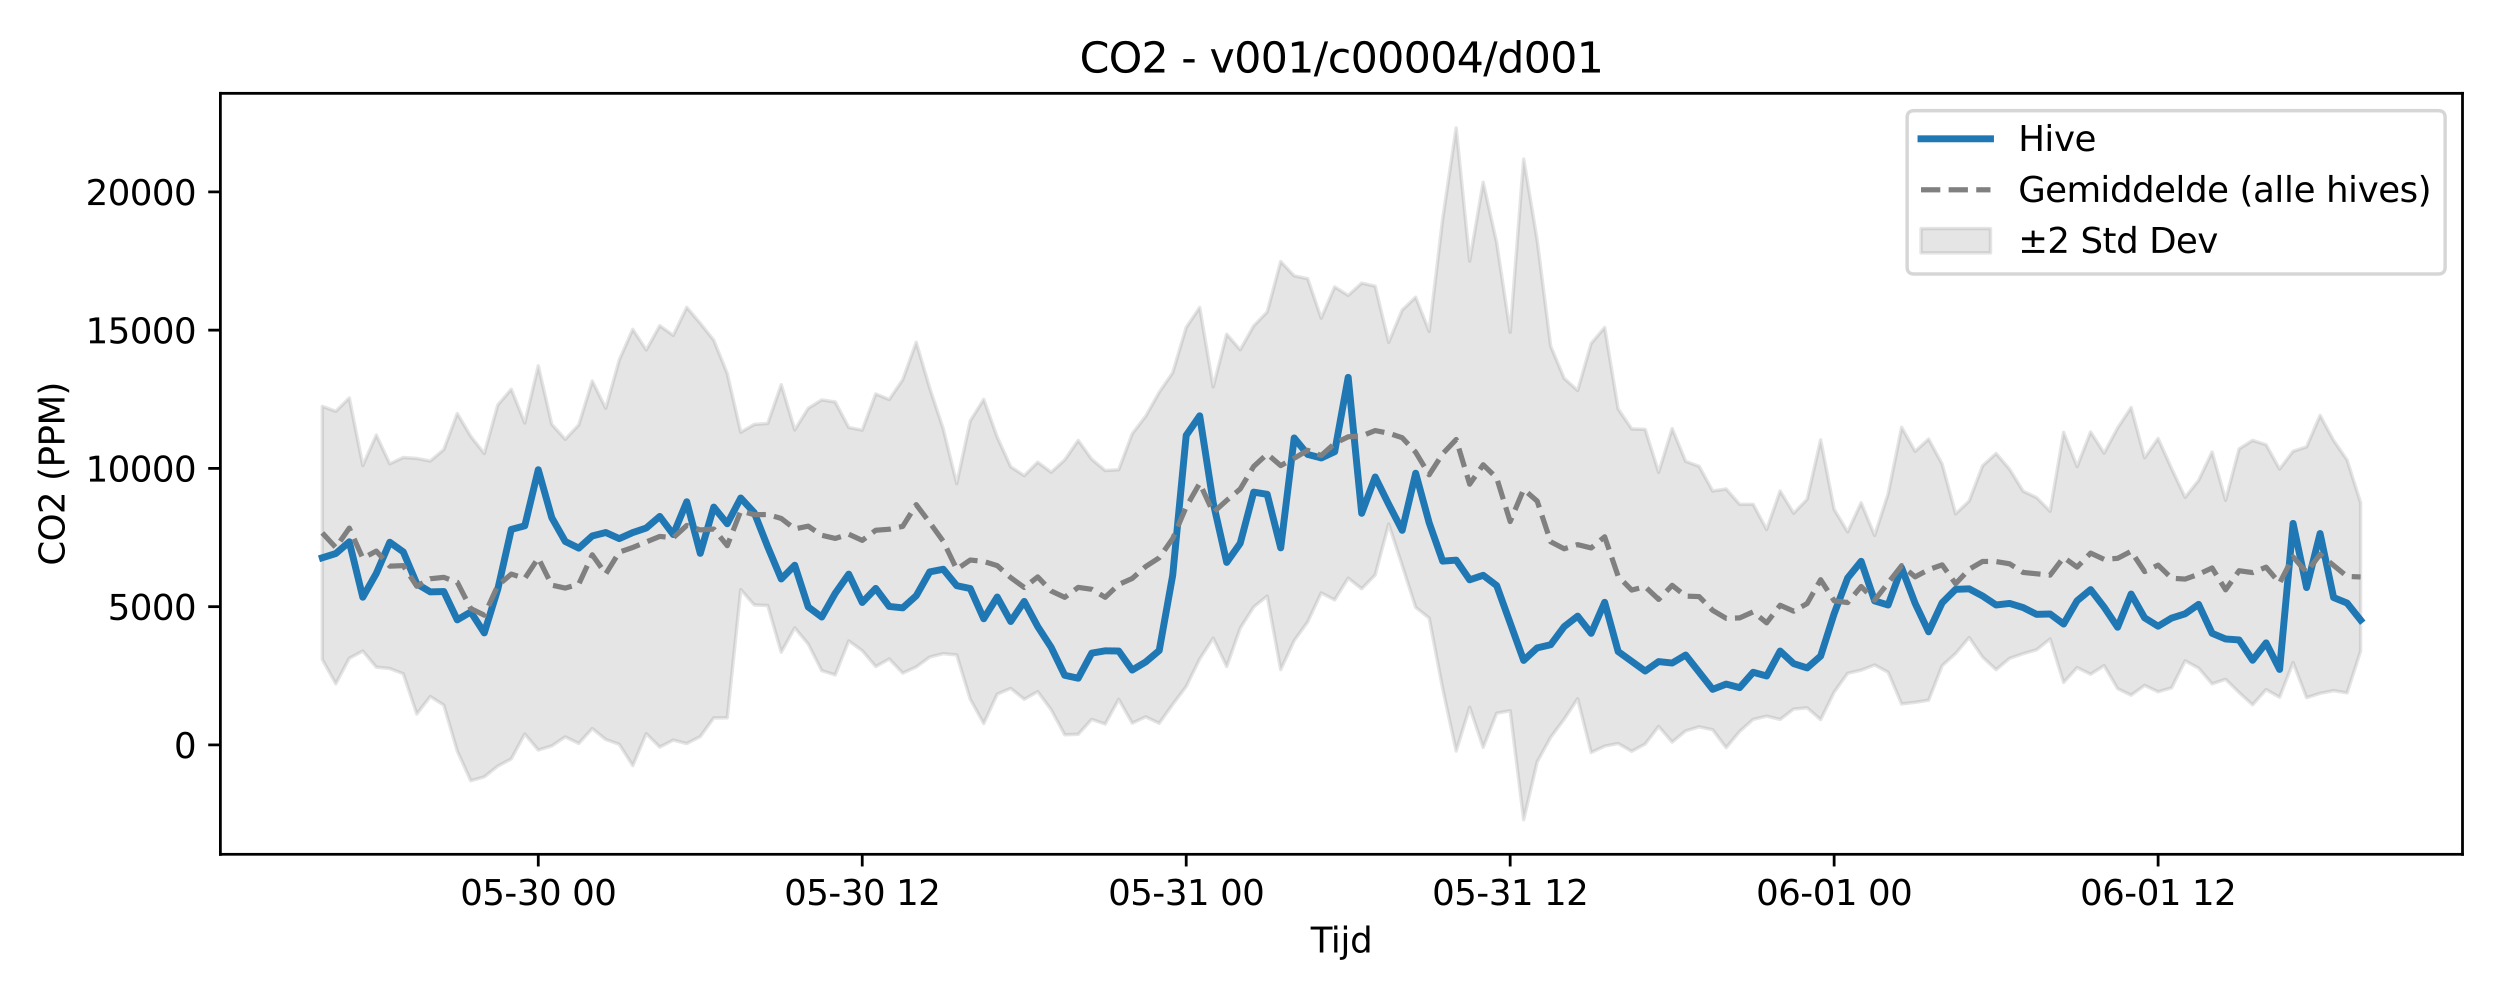 <?xml version="1.0" encoding="utf-8" standalone="no"?>
<!DOCTYPE svg PUBLIC "-//W3C//DTD SVG 1.1//EN"
  "http://www.w3.org/Graphics/SVG/1.1/DTD/svg11.dtd">
<svg xmlns:xlink="http://www.w3.org/1999/xlink" width="720pt" height="288pt" viewBox="0 0 720 288" xmlns="http://www.w3.org/2000/svg" version="1.1">
 <defs>
  <style type="text/css">*{stroke-linejoin: round; stroke-linecap: butt}</style>
 </defs>
 <g id="figure_1">
  <g id="patch_1">
   <path d="M 0 288 
L 720 288 
L 720 0 
L 0 0 
z
" style="fill: #ffffff"/>
  </g>
  <g id="axes_1">
   <g id="patch_2">
    <path d="M 63.47 246.04 
L 709.2 246.04 
L 709.2 26.88 
L 63.47 26.88 
z
" style="fill: #ffffff"/>
   </g>
   <g id="FillBetweenPolyCollection_1">
    <defs>
     <path id="m98a7adca6d" d="M 92.821 -170.972 
L 92.821 -98.071 
L 96.709 -91.073 
L 100.597 -98.425 
L 104.484 -100.494 
L 108.372 -95.855 
L 112.259 -95.465 
L 116.147 -93.954 
L 120.035 -82.367 
L 123.922 -87.41 
L 127.81 -84.939 
L 131.697 -71.693 
L 135.585 -63.141 
L 139.473 -64.275 
L 143.36 -67.36 
L 147.248 -69.436 
L 151.135 -76.611 
L 155.023 -71.987 
L 158.911 -73.183 
L 162.798 -75.78 
L 166.686 -73.886 
L 170.573 -78.175 
L 174.461 -75.025 
L 178.349 -73.644 
L 182.236 -67.498 
L 186.124 -76.706 
L 190.011 -72.837 
L 193.899 -74.846 
L 197.787 -73.859 
L 201.674 -75.872 
L 205.562 -81.246 
L 209.449 -81.267 
L 213.337 -118.189 
L 217.224 -113.771 
L 221.112 -113.6 
L 225 -100.159 
L 228.887 -107.176 
L 232.775 -102.512 
L 236.662 -94.858 
L 240.55 -93.627 
L 244.438 -103.417 
L 248.325 -100.609 
L 252.213 -96.029 
L 256.1 -98.224 
L 259.988 -94.155 
L 263.876 -95.912 
L 267.763 -98.771 
L 271.651 -99.751 
L 275.538 -99.376 
L 279.426 -86.657 
L 283.314 -79.624 
L 287.201 -88.085 
L 291.089 -89.747 
L 294.976 -86.605 
L 298.864 -88.816 
L 302.752 -83.571 
L 306.639 -76.383 
L 310.527 -76.519 
L 314.414 -80.82 
L 318.302 -79.477 
L 322.19 -86.599 
L 326.077 -79.742 
L 329.965 -81.551 
L 333.852 -79.695 
L 337.74 -85.127 
L 341.628 -90.304 
L 345.515 -98.219 
L 349.403 -104.205 
L 353.29 -96.044 
L 357.178 -107.08 
L 361.066 -113.195 
L 364.953 -116.335 
L 368.841 -95.151 
L 372.728 -103.497 
L 376.616 -108.905 
L 380.504 -117.235 
L 384.391 -115.233 
L 388.279 -121.488 
L 392.166 -118.427 
L 396.054 -122.42 
L 399.942 -137.067 
L 403.829 -125.183 
L 407.717 -113.085 
L 411.604 -110.001 
L 415.492 -89.713 
L 419.38 -71.7 
L 423.267 -84.316 
L 427.155 -72.768 
L 431.042 -82.601 
L 434.93 -83.304 
L 438.818 -51.922 
L 442.705 -68.562 
L 446.593 -75.65 
L 450.48 -80.87 
L 454.368 -86.763 
L 458.256 -71.301 
L 462.143 -73.111 
L 466.031 -73.869 
L 469.918 -71.629 
L 473.806 -73.724 
L 477.694 -78.782 
L 481.581 -74.279 
L 485.469 -77.502 
L 489.356 -78.667 
L 493.244 -77.838 
L 497.132 -72.668 
L 501.019 -77.336 
L 504.907 -80.811 
L 508.794 -81.745 
L 512.682 -80.799 
L 516.57 -83.781 
L 520.457 -84.152 
L 524.345 -80.753 
L 528.232 -88.667 
L 532.12 -94.09 
L 536.008 -94.985 
L 539.895 -96.492 
L 543.783 -94.39 
L 547.67 -85.267 
L 551.558 -85.727 
L 555.446 -86.34 
L 559.333 -96.282 
L 563.221 -99.778 
L 567.108 -104.398 
L 570.996 -98.752 
L 574.883 -95.131 
L 578.771 -98.405 
L 582.659 -99.74 
L 586.546 -100.87 
L 590.434 -103.971 
L 594.321 -91.457 
L 598.209 -95.737 
L 602.097 -93.824 
L 605.984 -96.32 
L 609.872 -89.676 
L 613.759 -87.791 
L 617.647 -90.602 
L 621.535 -88.768 
L 625.422 -89.904 
L 629.31 -97.682 
L 633.197 -95.595 
L 637.085 -91.046 
L 640.973 -92.357 
L 644.86 -88.549 
L 648.748 -85.011 
L 652.635 -89.403 
L 656.523 -87.203 
L 660.411 -97.173 
L 664.298 -87.071 
L 668.186 -88.318 
L 672.073 -89.09 
L 675.961 -88.459 
L 679.849 -100.453 
L 679.849 -143.225 
L 679.849 -143.225 
L 675.961 -155.512 
L 672.073 -161.163 
L 668.186 -168.36 
L 664.298 -159.303 
L 660.411 -158.035 
L 656.523 -152.917 
L 652.635 -159.908 
L 648.748 -161.177 
L 644.86 -158.709 
L 640.973 -143.911 
L 637.085 -157.805 
L 633.197 -149.636 
L 629.31 -144.768 
L 625.422 -153.038 
L 621.535 -161.717 
L 617.647 -156.164 
L 613.759 -170.634 
L 609.872 -164.734 
L 605.984 -157.496 
L 602.097 -163.586 
L 598.209 -153.614 
L 594.321 -163.489 
L 590.434 -140.756 
L 586.546 -144.681 
L 582.659 -146.538 
L 578.771 -152.852 
L 574.883 -157.408 
L 570.996 -153.861 
L 567.108 -143.687 
L 563.221 -140.007 
L 559.333 -154.355 
L 555.446 -161.549 
L 551.558 -158.014 
L 547.67 -164.933 
L 543.783 -145.781 
L 539.895 -133.8 
L 536.008 -143.188 
L 532.12 -134.823 
L 528.232 -141.303 
L 524.345 -161.325 
L 520.457 -144.22 
L 516.57 -140.188 
L 512.682 -146.579 
L 508.794 -135.495 
L 504.907 -142.749 
L 501.019 -142.751 
L 497.132 -147.178 
L 493.244 -146.598 
L 489.356 -153.692 
L 485.469 -155.138 
L 481.581 -164.575 
L 477.694 -151.958 
L 473.806 -164.339 
L 469.918 -164.493 
L 466.031 -170.208 
L 462.143 -193.689 
L 458.256 -189.083 
L 454.368 -175.531 
L 450.48 -179.03 
L 446.593 -188.304 
L 442.705 -218.811 
L 438.818 -242.199 
L 434.93 -192.287 
L 431.042 -218.107 
L 427.155 -235.524 
L 423.267 -212.795 
L 419.38 -251.158 
L 415.492 -224.921 
L 411.604 -192.546 
L 407.717 -202.408 
L 403.829 -198.702 
L 399.942 -189.408 
L 396.054 -205.574 
L 392.166 -206.46 
L 388.279 -202.915 
L 384.391 -205.356 
L 380.504 -196.381 
L 376.616 -207.728 
L 372.728 -208.551 
L 368.841 -212.655 
L 364.953 -198.155 
L 361.066 -194.141 
L 357.178 -187.254 
L 353.29 -191.743 
L 349.403 -176.579 
L 345.515 -199.451 
L 341.628 -193.696 
L 337.74 -180.675 
L 333.852 -175.017 
L 329.965 -168.133 
L 326.077 -163.066 
L 322.19 -152.728 
L 318.302 -152.481 
L 314.414 -155.745 
L 310.527 -161.154 
L 306.639 -155.549 
L 302.752 -152.002 
L 298.864 -154.885 
L 294.976 -151.012 
L 291.089 -153.552 
L 287.201 -162.116 
L 283.314 -172.989 
L 279.426 -166.77 
L 275.538 -148.71 
L 271.651 -164.48 
L 267.763 -176.213 
L 263.876 -189.406 
L 259.988 -178.653 
L 256.1 -172.926 
L 252.213 -174.547 
L 248.325 -164.127 
L 244.438 -164.88 
L 240.55 -172.238 
L 236.662 -172.831 
L 232.775 -170.418 
L 228.887 -164.184 
L 225 -177.209 
L 221.112 -166.044 
L 217.224 -165.766 
L 213.337 -163.523 
L 209.449 -180.419 
L 205.562 -190.023 
L 201.674 -194.892 
L 197.787 -199.475 
L 193.899 -191.406 
L 190.011 -194.183 
L 186.124 -187.211 
L 182.236 -193.154 
L 178.349 -184.334 
L 174.461 -170.399 
L 170.573 -178.251 
L 166.686 -165.634 
L 162.798 -161.48 
L 158.911 -165.787 
L 155.023 -182.633 
L 151.135 -166.181 
L 147.248 -175.899 
L 143.36 -171.351 
L 139.473 -157.384 
L 135.585 -162.318 
L 131.697 -168.92 
L 127.81 -158.513 
L 123.922 -155.232 
L 120.035 -155.971 
L 116.147 -156.246 
L 112.259 -154.419 
L 108.372 -162.709 
L 104.484 -153.933 
L 100.597 -173.377 
L 96.709 -169.549 
L 92.821 -170.972 
z
" style="stroke: #808080; stroke-opacity: 0.2"/>
    </defs>
    <g clip-path="url(#pb45250826e)">
     <use xlink:href="#m98a7adca6d" x="0" y="288" style="fill: #808080; fill-opacity: 0.2; stroke: #808080; stroke-opacity: 0.2"/>
    </g>
   </g>
   <g id="matplotlib.axis_1">
    <g id="xtick_1">
     <g id="line2d_1">
      <defs>
       <path id="m4b3fee8a83" d="M 0 0 
L 0 3.5 
" style="stroke: #000000; stroke-width: 0.8"/>
      </defs>
      <g>
       <use xlink:href="#m4b3fee8a83" x="155.023" y="246.04" style="stroke: #000000; stroke-width: 0.8"/>
      </g>
     </g>
     <g id="text_1">
      <!-- 05-30 00 -->
      <g transform="translate(132.542 260.638) scale(0.1 -0.1)">
       <defs>
        <path id="DejaVuSans-30" d="M 2034 4250 
Q 1547 4250 1301 3770 
Q 1056 3291 1056 2328 
Q 1056 1369 1301 889 
Q 1547 409 2034 409 
Q 2525 409 2770 889 
Q 3016 1369 3016 2328 
Q 3016 3291 2770 3770 
Q 2525 4250 2034 4250 
z
M 2034 4750 
Q 2819 4750 3233 4129 
Q 3647 3509 3647 2328 
Q 3647 1150 3233 529 
Q 2819 -91 2034 -91 
Q 1250 -91 836 529 
Q 422 1150 422 2328 
Q 422 3509 836 4129 
Q 1250 4750 2034 4750 
z
" transform="scale(0.016)"/>
        <path id="DejaVuSans-35" d="M 691 4666 
L 3169 4666 
L 3169 4134 
L 1269 4134 
L 1269 2991 
Q 1406 3038 1543 3061 
Q 1681 3084 1819 3084 
Q 2600 3084 3056 2656 
Q 3513 2228 3513 1497 
Q 3513 744 3044 326 
Q 2575 -91 1722 -91 
Q 1428 -91 1123 -41 
Q 819 9 494 109 
L 494 744 
Q 775 591 1075 516 
Q 1375 441 1709 441 
Q 2250 441 2565 725 
Q 2881 1009 2881 1497 
Q 2881 1984 2565 2268 
Q 2250 2553 1709 2553 
Q 1456 2553 1204 2497 
Q 953 2441 691 2322 
L 691 4666 
z
" transform="scale(0.016)"/>
        <path id="DejaVuSans-2d" d="M 313 2009 
L 1997 2009 
L 1997 1497 
L 313 1497 
L 313 2009 
z
" transform="scale(0.016)"/>
        <path id="DejaVuSans-33" d="M 2597 2516 
Q 3050 2419 3304 2112 
Q 3559 1806 3559 1356 
Q 3559 666 3084 287 
Q 2609 -91 1734 -91 
Q 1441 -91 1130 -33 
Q 819 25 488 141 
L 488 750 
Q 750 597 1062 519 
Q 1375 441 1716 441 
Q 2309 441 2620 675 
Q 2931 909 2931 1356 
Q 2931 1769 2642 2001 
Q 2353 2234 1838 2234 
L 1294 2234 
L 1294 2753 
L 1863 2753 
Q 2328 2753 2575 2939 
Q 2822 3125 2822 3475 
Q 2822 3834 2567 4026 
Q 2313 4219 1838 4219 
Q 1578 4219 1281 4162 
Q 984 4106 628 3988 
L 628 4550 
Q 988 4650 1302 4700 
Q 1616 4750 1894 4750 
Q 2613 4750 3031 4423 
Q 3450 4097 3450 3541 
Q 3450 3153 3228 2886 
Q 3006 2619 2597 2516 
z
" transform="scale(0.016)"/>
        <path id="DejaVuSans-20" transform="scale(0.016)"/>
       </defs>
       <use xlink:href="#DejaVuSans-30"/>
       <use xlink:href="#DejaVuSans-35" transform="translate(63.623 0)"/>
       <use xlink:href="#DejaVuSans-2d" transform="translate(127.246 0)"/>
       <use xlink:href="#DejaVuSans-33" transform="translate(163.33 0)"/>
       <use xlink:href="#DejaVuSans-30" transform="translate(226.953 0)"/>
       <use xlink:href="#DejaVuSans-20" transform="translate(290.576 0)"/>
       <use xlink:href="#DejaVuSans-30" transform="translate(322.363 0)"/>
       <use xlink:href="#DejaVuSans-30" transform="translate(385.986 0)"/>
      </g>
     </g>
    </g>
    <g id="xtick_2">
     <g id="line2d_2">
      <g>
       <use xlink:href="#m4b3fee8a83" x="248.325" y="246.04" style="stroke: #000000; stroke-width: 0.8"/>
      </g>
     </g>
     <g id="text_2">
      <!-- 05-30 12 -->
      <g transform="translate(225.845 260.638) scale(0.1 -0.1)">
       <defs>
        <path id="DejaVuSans-31" d="M 794 531 
L 1825 531 
L 1825 4091 
L 703 3866 
L 703 4441 
L 1819 4666 
L 2450 4666 
L 2450 531 
L 3481 531 
L 3481 0 
L 794 0 
L 794 531 
z
" transform="scale(0.016)"/>
        <path id="DejaVuSans-32" d="M 1228 531 
L 3431 531 
L 3431 0 
L 469 0 
L 469 531 
Q 828 903 1448 1529 
Q 2069 2156 2228 2338 
Q 2531 2678 2651 2914 
Q 2772 3150 2772 3378 
Q 2772 3750 2511 3984 
Q 2250 4219 1831 4219 
Q 1534 4219 1204 4116 
Q 875 4013 500 3803 
L 500 4441 
Q 881 4594 1212 4672 
Q 1544 4750 1819 4750 
Q 2544 4750 2975 4387 
Q 3406 4025 3406 3419 
Q 3406 3131 3298 2873 
Q 3191 2616 2906 2266 
Q 2828 2175 2409 1742 
Q 1991 1309 1228 531 
z
" transform="scale(0.016)"/>
       </defs>
       <use xlink:href="#DejaVuSans-30"/>
       <use xlink:href="#DejaVuSans-35" transform="translate(63.623 0)"/>
       <use xlink:href="#DejaVuSans-2d" transform="translate(127.246 0)"/>
       <use xlink:href="#DejaVuSans-33" transform="translate(163.33 0)"/>
       <use xlink:href="#DejaVuSans-30" transform="translate(226.953 0)"/>
       <use xlink:href="#DejaVuSans-20" transform="translate(290.576 0)"/>
       <use xlink:href="#DejaVuSans-31" transform="translate(322.363 0)"/>
       <use xlink:href="#DejaVuSans-32" transform="translate(385.986 0)"/>
      </g>
     </g>
    </g>
    <g id="xtick_3">
     <g id="line2d_3">
      <g>
       <use xlink:href="#m4b3fee8a83" x="341.628" y="246.04" style="stroke: #000000; stroke-width: 0.8"/>
      </g>
     </g>
     <g id="text_3">
      <!-- 05-31 00 -->
      <g transform="translate(319.147 260.638) scale(0.1 -0.1)">
       <use xlink:href="#DejaVuSans-30"/>
       <use xlink:href="#DejaVuSans-35" transform="translate(63.623 0)"/>
       <use xlink:href="#DejaVuSans-2d" transform="translate(127.246 0)"/>
       <use xlink:href="#DejaVuSans-33" transform="translate(163.33 0)"/>
       <use xlink:href="#DejaVuSans-31" transform="translate(226.953 0)"/>
       <use xlink:href="#DejaVuSans-20" transform="translate(290.576 0)"/>
       <use xlink:href="#DejaVuSans-30" transform="translate(322.363 0)"/>
       <use xlink:href="#DejaVuSans-30" transform="translate(385.986 0)"/>
      </g>
     </g>
    </g>
    <g id="xtick_4">
     <g id="line2d_4">
      <g>
       <use xlink:href="#m4b3fee8a83" x="434.93" y="246.04" style="stroke: #000000; stroke-width: 0.8"/>
      </g>
     </g>
     <g id="text_4">
      <!-- 05-31 12 -->
      <g transform="translate(412.45 260.638) scale(0.1 -0.1)">
       <use xlink:href="#DejaVuSans-30"/>
       <use xlink:href="#DejaVuSans-35" transform="translate(63.623 0)"/>
       <use xlink:href="#DejaVuSans-2d" transform="translate(127.246 0)"/>
       <use xlink:href="#DejaVuSans-33" transform="translate(163.33 0)"/>
       <use xlink:href="#DejaVuSans-31" transform="translate(226.953 0)"/>
       <use xlink:href="#DejaVuSans-20" transform="translate(290.576 0)"/>
       <use xlink:href="#DejaVuSans-31" transform="translate(322.363 0)"/>
       <use xlink:href="#DejaVuSans-32" transform="translate(385.986 0)"/>
      </g>
     </g>
    </g>
    <g id="xtick_5">
     <g id="line2d_5">
      <g>
       <use xlink:href="#m4b3fee8a83" x="528.232" y="246.04" style="stroke: #000000; stroke-width: 0.8"/>
      </g>
     </g>
     <g id="text_5">
      <!-- 06-01 00 -->
      <g transform="translate(505.752 260.638) scale(0.1 -0.1)">
       <defs>
        <path id="DejaVuSans-36" d="M 2113 2584 
Q 1688 2584 1439 2293 
Q 1191 2003 1191 1497 
Q 1191 994 1439 701 
Q 1688 409 2113 409 
Q 2538 409 2786 701 
Q 3034 994 3034 1497 
Q 3034 2003 2786 2293 
Q 2538 2584 2113 2584 
z
M 3366 4563 
L 3366 3988 
Q 3128 4100 2886 4159 
Q 2644 4219 2406 4219 
Q 1781 4219 1451 3797 
Q 1122 3375 1075 2522 
Q 1259 2794 1537 2939 
Q 1816 3084 2150 3084 
Q 2853 3084 3261 2657 
Q 3669 2231 3669 1497 
Q 3669 778 3244 343 
Q 2819 -91 2113 -91 
Q 1303 -91 875 529 
Q 447 1150 447 2328 
Q 447 3434 972 4092 
Q 1497 4750 2381 4750 
Q 2619 4750 2861 4703 
Q 3103 4656 3366 4563 
z
" transform="scale(0.016)"/>
       </defs>
       <use xlink:href="#DejaVuSans-30"/>
       <use xlink:href="#DejaVuSans-36" transform="translate(63.623 0)"/>
       <use xlink:href="#DejaVuSans-2d" transform="translate(127.246 0)"/>
       <use xlink:href="#DejaVuSans-30" transform="translate(163.33 0)"/>
       <use xlink:href="#DejaVuSans-31" transform="translate(226.953 0)"/>
       <use xlink:href="#DejaVuSans-20" transform="translate(290.576 0)"/>
       <use xlink:href="#DejaVuSans-30" transform="translate(322.363 0)"/>
       <use xlink:href="#DejaVuSans-30" transform="translate(385.986 0)"/>
      </g>
     </g>
    </g>
    <g id="xtick_6">
     <g id="line2d_6">
      <g>
       <use xlink:href="#m4b3fee8a83" x="621.535" y="246.04" style="stroke: #000000; stroke-width: 0.8"/>
      </g>
     </g>
     <g id="text_6">
      <!-- 06-01 12 -->
      <g transform="translate(599.054 260.638) scale(0.1 -0.1)">
       <use xlink:href="#DejaVuSans-30"/>
       <use xlink:href="#DejaVuSans-36" transform="translate(63.623 0)"/>
       <use xlink:href="#DejaVuSans-2d" transform="translate(127.246 0)"/>
       <use xlink:href="#DejaVuSans-30" transform="translate(163.33 0)"/>
       <use xlink:href="#DejaVuSans-31" transform="translate(226.953 0)"/>
       <use xlink:href="#DejaVuSans-20" transform="translate(290.576 0)"/>
       <use xlink:href="#DejaVuSans-31" transform="translate(322.363 0)"/>
       <use xlink:href="#DejaVuSans-32" transform="translate(385.986 0)"/>
      </g>
     </g>
    </g>
    <g id="text_7">
     <!-- Tijd -->
     <g transform="translate(377.485 274.317) scale(0.1 -0.1)">
      <defs>
       <path id="DejaVuSans-54" d="M -19 4666 
L 3928 4666 
L 3928 4134 
L 2272 4134 
L 2272 0 
L 1638 0 
L 1638 4134 
L -19 4134 
L -19 4666 
z
" transform="scale(0.016)"/>
       <path id="DejaVuSans-69" d="M 603 3500 
L 1178 3500 
L 1178 0 
L 603 0 
L 603 3500 
z
M 603 4863 
L 1178 4863 
L 1178 4134 
L 603 4134 
L 603 4863 
z
" transform="scale(0.016)"/>
       <path id="DejaVuSans-6a" d="M 603 3500 
L 1178 3500 
L 1178 -63 
Q 1178 -731 923 -1031 
Q 669 -1331 103 -1331 
L -116 -1331 
L -116 -844 
L 38 -844 
Q 366 -844 484 -692 
Q 603 -541 603 -63 
L 603 3500 
z
M 603 4863 
L 1178 4863 
L 1178 4134 
L 603 4134 
L 603 4863 
z
" transform="scale(0.016)"/>
       <path id="DejaVuSans-64" d="M 2906 2969 
L 2906 4863 
L 3481 4863 
L 3481 0 
L 2906 0 
L 2906 525 
Q 2725 213 2448 61 
Q 2172 -91 1784 -91 
Q 1150 -91 751 415 
Q 353 922 353 1747 
Q 353 2572 751 3078 
Q 1150 3584 1784 3584 
Q 2172 3584 2448 3432 
Q 2725 3281 2906 2969 
z
M 947 1747 
Q 947 1113 1208 752 
Q 1469 391 1925 391 
Q 2381 391 2643 752 
Q 2906 1113 2906 1747 
Q 2906 2381 2643 2742 
Q 2381 3103 1925 3103 
Q 1469 3103 1208 2742 
Q 947 2381 947 1747 
z
" transform="scale(0.016)"/>
      </defs>
      <use xlink:href="#DejaVuSans-54"/>
      <use xlink:href="#DejaVuSans-69" transform="translate(57.959 0)"/>
      <use xlink:href="#DejaVuSans-6a" transform="translate(85.742 0)"/>
      <use xlink:href="#DejaVuSans-64" transform="translate(113.525 0)"/>
     </g>
    </g>
   </g>
   <g id="matplotlib.axis_2">
    <g id="ytick_1">
     <g id="line2d_7">
      <defs>
       <path id="m369402d2e2" d="M 0 0 
L -3.5 0 
" style="stroke: #000000; stroke-width: 0.8"/>
      </defs>
      <g>
       <use xlink:href="#m369402d2e2" x="63.47" y="214.532" style="stroke: #000000; stroke-width: 0.8"/>
      </g>
     </g>
     <g id="text_8">
      <!-- 0 -->
      <g transform="translate(50.108 218.331) scale(0.1 -0.1)">
       <use xlink:href="#DejaVuSans-30"/>
      </g>
     </g>
    </g>
    <g id="ytick_2">
     <g id="line2d_8">
      <g>
       <use xlink:href="#m369402d2e2" x="63.47" y="174.716" style="stroke: #000000; stroke-width: 0.8"/>
      </g>
     </g>
     <g id="text_9">
      <!-- 5000 -->
      <g transform="translate(31.02 178.515) scale(0.1 -0.1)">
       <use xlink:href="#DejaVuSans-35"/>
       <use xlink:href="#DejaVuSans-30" transform="translate(63.623 0)"/>
       <use xlink:href="#DejaVuSans-30" transform="translate(127.246 0)"/>
       <use xlink:href="#DejaVuSans-30" transform="translate(190.869 0)"/>
      </g>
     </g>
    </g>
    <g id="ytick_3">
     <g id="line2d_9">
      <g>
       <use xlink:href="#m369402d2e2" x="63.47" y="134.9" style="stroke: #000000; stroke-width: 0.8"/>
      </g>
     </g>
     <g id="text_10">
      <!-- 10000 -->
      <g transform="translate(24.657 138.699) scale(0.1 -0.1)">
       <use xlink:href="#DejaVuSans-31"/>
       <use xlink:href="#DejaVuSans-30" transform="translate(63.623 0)"/>
       <use xlink:href="#DejaVuSans-30" transform="translate(127.246 0)"/>
       <use xlink:href="#DejaVuSans-30" transform="translate(190.869 0)"/>
       <use xlink:href="#DejaVuSans-30" transform="translate(254.492 0)"/>
      </g>
     </g>
    </g>
    <g id="ytick_4">
     <g id="line2d_10">
      <g>
       <use xlink:href="#m369402d2e2" x="63.47" y="95.084" style="stroke: #000000; stroke-width: 0.8"/>
      </g>
     </g>
     <g id="text_11">
      <!-- 15000 -->
      <g transform="translate(24.657 98.883) scale(0.1 -0.1)">
       <use xlink:href="#DejaVuSans-31"/>
       <use xlink:href="#DejaVuSans-35" transform="translate(63.623 0)"/>
       <use xlink:href="#DejaVuSans-30" transform="translate(127.246 0)"/>
       <use xlink:href="#DejaVuSans-30" transform="translate(190.869 0)"/>
       <use xlink:href="#DejaVuSans-30" transform="translate(254.492 0)"/>
      </g>
     </g>
    </g>
    <g id="ytick_5">
     <g id="line2d_11">
      <g>
       <use xlink:href="#m369402d2e2" x="63.47" y="55.268" style="stroke: #000000; stroke-width: 0.8"/>
      </g>
     </g>
     <g id="text_12">
      <!-- 20000 -->
      <g transform="translate(24.657 59.067) scale(0.1 -0.1)">
       <use xlink:href="#DejaVuSans-32"/>
       <use xlink:href="#DejaVuSans-30" transform="translate(63.623 0)"/>
       <use xlink:href="#DejaVuSans-30" transform="translate(127.246 0)"/>
       <use xlink:href="#DejaVuSans-30" transform="translate(190.869 0)"/>
       <use xlink:href="#DejaVuSans-30" transform="translate(254.492 0)"/>
      </g>
     </g>
    </g>
    <g id="text_13">
     <!-- CO2 (PPM) -->
     <g transform="translate(18.578 162.903) rotate(-90) scale(0.1 -0.1)">
      <defs>
       <path id="DejaVuSans-43" d="M 4122 4306 
L 4122 3641 
Q 3803 3938 3442 4084 
Q 3081 4231 2675 4231 
Q 1875 4231 1450 3742 
Q 1025 3253 1025 2328 
Q 1025 1406 1450 917 
Q 1875 428 2675 428 
Q 3081 428 3442 575 
Q 3803 722 4122 1019 
L 4122 359 
Q 3791 134 3420 21 
Q 3050 -91 2638 -91 
Q 1578 -91 968 557 
Q 359 1206 359 2328 
Q 359 3453 968 4101 
Q 1578 4750 2638 4750 
Q 3056 4750 3426 4639 
Q 3797 4528 4122 4306 
z
" transform="scale(0.016)"/>
       <path id="DejaVuSans-4f" d="M 2522 4238 
Q 1834 4238 1429 3725 
Q 1025 3213 1025 2328 
Q 1025 1447 1429 934 
Q 1834 422 2522 422 
Q 3209 422 3611 934 
Q 4013 1447 4013 2328 
Q 4013 3213 3611 3725 
Q 3209 4238 2522 4238 
z
M 2522 4750 
Q 3503 4750 4090 4092 
Q 4678 3434 4678 2328 
Q 4678 1225 4090 567 
Q 3503 -91 2522 -91 
Q 1538 -91 948 565 
Q 359 1222 359 2328 
Q 359 3434 948 4092 
Q 1538 4750 2522 4750 
z
" transform="scale(0.016)"/>
       <path id="DejaVuSans-28" d="M 1984 4856 
Q 1566 4138 1362 3434 
Q 1159 2731 1159 2009 
Q 1159 1288 1364 580 
Q 1569 -128 1984 -844 
L 1484 -844 
Q 1016 -109 783 600 
Q 550 1309 550 2009 
Q 550 2706 781 3412 
Q 1013 4119 1484 4856 
L 1984 4856 
z
" transform="scale(0.016)"/>
       <path id="DejaVuSans-50" d="M 1259 4147 
L 1259 2394 
L 2053 2394 
Q 2494 2394 2734 2622 
Q 2975 2850 2975 3272 
Q 2975 3691 2734 3919 
Q 2494 4147 2053 4147 
L 1259 4147 
z
M 628 4666 
L 2053 4666 
Q 2838 4666 3239 4311 
Q 3641 3956 3641 3272 
Q 3641 2581 3239 2228 
Q 2838 1875 2053 1875 
L 1259 1875 
L 1259 0 
L 628 0 
L 628 4666 
z
" transform="scale(0.016)"/>
       <path id="DejaVuSans-4d" d="M 628 4666 
L 1569 4666 
L 2759 1491 
L 3956 4666 
L 4897 4666 
L 4897 0 
L 4281 0 
L 4281 4097 
L 3078 897 
L 2444 897 
L 1241 4097 
L 1241 0 
L 628 0 
L 628 4666 
z
" transform="scale(0.016)"/>
       <path id="DejaVuSans-29" d="M 513 4856 
L 1013 4856 
Q 1481 4119 1714 3412 
Q 1947 2706 1947 2009 
Q 1947 1309 1714 600 
Q 1481 -109 1013 -844 
L 513 -844 
Q 928 -128 1133 580 
Q 1338 1288 1338 2009 
Q 1338 2731 1133 3434 
Q 928 4138 513 4856 
z
" transform="scale(0.016)"/>
      </defs>
      <use xlink:href="#DejaVuSans-43"/>
      <use xlink:href="#DejaVuSans-4f" transform="translate(69.824 0)"/>
      <use xlink:href="#DejaVuSans-32" transform="translate(148.535 0)"/>
      <use xlink:href="#DejaVuSans-20" transform="translate(212.158 0)"/>
      <use xlink:href="#DejaVuSans-28" transform="translate(243.945 0)"/>
      <use xlink:href="#DejaVuSans-50" transform="translate(282.959 0)"/>
      <use xlink:href="#DejaVuSans-50" transform="translate(343.262 0)"/>
      <use xlink:href="#DejaVuSans-4d" transform="translate(403.564 0)"/>
      <use xlink:href="#DejaVuSans-29" transform="translate(489.844 0)"/>
     </g>
    </g>
   </g>
   <g id="line2d_12">
    <path d="M 92.821 160.637 
L 96.709 159.418 
L 100.597 156.039 
L 104.484 171.996 
L 108.372 165.144 
L 112.259 156.169 
L 116.147 158.949 
L 120.035 168.146 
L 123.922 170.463 
L 127.81 170.36 
L 131.697 178.522 
L 135.585 176.242 
L 139.473 182.273 
L 143.36 169.696 
L 147.248 152.475 
L 151.135 151.434 
L 155.023 135.287 
L 158.911 149.088 
L 162.798 155.944 
L 166.686 157.863 
L 170.573 154.351 
L 174.461 153.366 
L 178.349 155.118 
L 182.236 153.38 
L 186.124 152.068 
L 190.011 148.737 
L 193.899 153.94 
L 197.787 144.514 
L 201.674 159.363 
L 205.562 146.046 
L 209.449 150.837 
L 213.337 143.431 
L 217.224 147.644 
L 221.112 157.513 
L 225 166.737 
L 228.887 162.79 
L 232.775 174.814 
L 236.662 177.712 
L 240.55 170.862 
L 244.438 165.356 
L 248.325 173.513 
L 252.213 169.465 
L 256.1 174.66 
L 259.988 175.063 
L 263.876 171.578 
L 267.763 164.706 
L 271.651 163.939 
L 275.538 168.68 
L 279.426 169.492 
L 283.314 178.201 
L 287.201 171.947 
L 291.089 178.992 
L 294.976 173.208 
L 298.864 180.449 
L 302.752 186.461 
L 306.639 194.488 
L 310.527 195.327 
L 314.414 188.099 
L 318.302 187.436 
L 322.19 187.491 
L 326.077 192.978 
L 329.965 190.642 
L 333.852 187.359 
L 337.74 165.659 
L 341.628 125.379 
L 345.515 119.762 
L 349.403 144.785 
L 353.29 161.967 
L 357.178 156.475 
L 361.066 141.738 
L 364.953 142.364 
L 368.841 157.781 
L 372.728 126.135 
L 376.616 130.886 
L 380.504 131.89 
L 384.391 130.087 
L 388.279 108.682 
L 392.166 147.832 
L 396.054 137.379 
L 399.942 145.236 
L 403.829 152.732 
L 407.717 136.289 
L 411.604 150.582 
L 415.492 161.608 
L 419.38 161.319 
L 423.267 166.989 
L 427.155 165.691 
L 431.042 168.645 
L 438.818 190.199 
L 442.705 186.591 
L 446.593 185.689 
L 450.48 180.469 
L 454.368 177.447 
L 458.256 182.396 
L 462.143 173.471 
L 466.031 187.645 
L 473.806 193.262 
L 477.694 190.539 
L 481.581 190.953 
L 485.469 188.651 
L 493.244 198.531 
L 497.132 197.021 
L 501.019 198.04 
L 504.907 193.618 
L 508.794 194.682 
L 512.682 187.505 
L 516.57 191.13 
L 520.457 192.359 
L 524.345 188.946 
L 528.232 176.738 
L 532.12 166.466 
L 536.008 161.661 
L 539.895 173.065 
L 543.783 174.243 
L 547.67 163.557 
L 551.558 173.768 
L 555.446 181.957 
L 559.333 173.609 
L 563.221 169.731 
L 567.108 169.582 
L 570.996 171.655 
L 574.883 174.235 
L 578.771 173.781 
L 582.659 174.976 
L 586.546 176.935 
L 590.434 176.826 
L 594.321 179.719 
L 598.209 173.017 
L 602.097 169.808 
L 605.984 174.851 
L 609.872 180.643 
L 613.759 171.087 
L 617.647 177.938 
L 621.535 180.348 
L 625.422 178.004 
L 629.31 176.781 
L 633.197 174.059 
L 637.085 182.395 
L 640.973 184.03 
L 644.86 184.303 
L 648.748 190.151 
L 652.635 185.155 
L 656.523 192.792 
L 660.411 150.744 
L 664.298 169.21 
L 668.186 153.656 
L 672.073 172.088 
L 675.961 173.68 
L 679.849 178.57 
L 679.849 178.57 
" clip-path="url(#pb45250826e)" style="fill: none; stroke: #1f77b4; stroke-width: 2; stroke-linecap: square"/>
   </g>
   <g id="line2d_13">
    <path d="M 92.821 153.478 
L 96.709 157.689 
L 100.597 152.099 
L 104.484 160.786 
L 108.372 158.718 
L 112.259 163.058 
L 116.147 162.9 
L 120.035 168.831 
L 123.922 166.679 
L 127.81 166.274 
L 131.697 167.694 
L 135.585 175.27 
L 139.473 177.171 
L 143.36 168.645 
L 147.248 165.332 
L 151.135 166.604 
L 155.023 160.69 
L 158.911 168.515 
L 162.798 169.37 
L 166.686 168.24 
L 170.573 159.787 
L 174.461 165.288 
L 178.349 159.011 
L 182.236 157.674 
L 190.011 154.49 
L 193.899 154.874 
L 197.787 151.333 
L 201.674 152.618 
L 205.562 152.365 
L 209.449 157.157 
L 213.337 147.144 
L 217.224 148.232 
L 221.112 148.178 
L 225 149.316 
L 228.887 152.32 
L 232.775 151.535 
L 236.662 154.156 
L 240.55 155.068 
L 244.438 153.852 
L 248.325 155.632 
L 252.213 152.712 
L 256.1 152.425 
L 259.988 151.596 
L 263.876 145.341 
L 267.763 150.508 
L 271.651 155.884 
L 275.538 163.957 
L 279.426 161.287 
L 283.314 161.694 
L 287.201 162.899 
L 291.089 166.351 
L 294.976 169.192 
L 298.864 166.15 
L 302.752 170.213 
L 306.639 172.034 
L 310.527 169.163 
L 314.414 169.717 
L 318.302 172.021 
L 322.19 168.336 
L 326.077 166.596 
L 329.965 163.158 
L 333.852 160.644 
L 337.74 155.099 
L 341.628 146 
L 345.515 139.165 
L 349.403 147.608 
L 353.29 144.107 
L 357.178 140.833 
L 361.066 134.332 
L 364.953 130.755 
L 368.841 134.097 
L 372.728 131.976 
L 376.616 129.683 
L 380.504 131.192 
L 384.391 127.706 
L 388.279 125.799 
L 392.166 125.557 
L 396.054 124.003 
L 399.942 124.762 
L 403.829 126.058 
L 407.717 130.253 
L 411.604 136.726 
L 415.492 130.683 
L 419.38 126.571 
L 423.267 139.445 
L 427.155 133.854 
L 431.042 137.646 
L 434.93 150.205 
L 438.818 140.94 
L 442.705 144.313 
L 446.593 156.023 
L 450.48 158.05 
L 454.368 156.853 
L 458.256 157.808 
L 462.143 154.6 
L 466.031 165.962 
L 469.918 169.939 
L 473.806 168.968 
L 477.694 172.63 
L 481.581 168.573 
L 485.469 171.68 
L 489.356 171.82 
L 493.244 175.782 
L 497.132 178.077 
L 501.019 177.956 
L 504.907 176.22 
L 508.794 179.38 
L 512.682 174.311 
L 516.57 176.016 
L 520.457 173.814 
L 524.345 166.961 
L 528.232 173.015 
L 532.12 173.543 
L 536.008 168.914 
L 539.895 172.854 
L 547.67 162.9 
L 551.558 166.13 
L 555.446 164.055 
L 559.333 162.682 
L 563.221 168.107 
L 567.108 163.957 
L 570.996 161.693 
L 574.883 161.731 
L 578.771 162.371 
L 582.659 164.861 
L 590.434 165.636 
L 594.321 160.527 
L 598.209 163.325 
L 602.097 159.295 
L 605.984 161.092 
L 609.872 160.795 
L 613.759 158.787 
L 617.647 164.617 
L 621.535 162.757 
L 625.422 166.529 
L 629.31 166.775 
L 633.197 165.385 
L 637.085 163.575 
L 640.973 169.866 
L 644.86 164.371 
L 648.748 164.906 
L 652.635 163.344 
L 656.523 167.94 
L 660.411 160.396 
L 664.298 164.813 
L 668.186 159.661 
L 675.961 166.015 
L 679.849 166.161 
L 679.849 166.161 
" clip-path="url(#pb45250826e)" style="fill: none; stroke-dasharray: 5.55,2.4; stroke-dashoffset: 0; stroke: #808080; stroke-width: 1.5"/>
   </g>
   <g id="patch_3">
    <path d="M 63.47 246.04 
L 63.47 26.88 
" style="fill: none; stroke: #000000; stroke-width: 0.8; stroke-linejoin: miter; stroke-linecap: square"/>
   </g>
   <g id="patch_4">
    <path d="M 709.2 246.04 
L 709.2 26.88 
" style="fill: none; stroke: #000000; stroke-width: 0.8; stroke-linejoin: miter; stroke-linecap: square"/>
   </g>
   <g id="patch_5">
    <path d="M 63.47 246.04 
L 709.2 246.04 
" style="fill: none; stroke: #000000; stroke-width: 0.8; stroke-linejoin: miter; stroke-linecap: square"/>
   </g>
   <g id="patch_6">
    <path d="M 63.47 26.88 
L 709.2 26.88 
" style="fill: none; stroke: #000000; stroke-width: 0.8; stroke-linejoin: miter; stroke-linecap: square"/>
   </g>
   <g id="text_14">
    <!-- CO2 - v001/c00004/d001 -->
    <g transform="translate(310.932 20.88) scale(0.12 -0.12)">
     <defs>
      <path id="DejaVuSans-76" d="M 191 3500 
L 800 3500 
L 1894 563 
L 2988 3500 
L 3597 3500 
L 2284 0 
L 1503 0 
L 191 3500 
z
" transform="scale(0.016)"/>
      <path id="DejaVuSans-2f" d="M 1625 4666 
L 2156 4666 
L 531 -594 
L 0 -594 
L 1625 4666 
z
" transform="scale(0.016)"/>
      <path id="DejaVuSans-63" d="M 3122 3366 
L 3122 2828 
Q 2878 2963 2633 3030 
Q 2388 3097 2138 3097 
Q 1578 3097 1268 2742 
Q 959 2388 959 1747 
Q 959 1106 1268 751 
Q 1578 397 2138 397 
Q 2388 397 2633 464 
Q 2878 531 3122 666 
L 3122 134 
Q 2881 22 2623 -34 
Q 2366 -91 2075 -91 
Q 1284 -91 818 406 
Q 353 903 353 1747 
Q 353 2603 823 3093 
Q 1294 3584 2113 3584 
Q 2378 3584 2631 3529 
Q 2884 3475 3122 3366 
z
" transform="scale(0.016)"/>
      <path id="DejaVuSans-34" d="M 2419 4116 
L 825 1625 
L 2419 1625 
L 2419 4116 
z
M 2253 4666 
L 3047 4666 
L 3047 1625 
L 3713 1625 
L 3713 1100 
L 3047 1100 
L 3047 0 
L 2419 0 
L 2419 1100 
L 313 1100 
L 313 1709 
L 2253 4666 
z
" transform="scale(0.016)"/>
     </defs>
     <use xlink:href="#DejaVuSans-43"/>
     <use xlink:href="#DejaVuSans-4f" transform="translate(69.824 0)"/>
     <use xlink:href="#DejaVuSans-32" transform="translate(148.535 0)"/>
     <use xlink:href="#DejaVuSans-20" transform="translate(212.158 0)"/>
     <use xlink:href="#DejaVuSans-2d" transform="translate(243.945 0)"/>
     <use xlink:href="#DejaVuSans-20" transform="translate(280.029 0)"/>
     <use xlink:href="#DejaVuSans-76" transform="translate(311.816 0)"/>
     <use xlink:href="#DejaVuSans-30" transform="translate(370.996 0)"/>
     <use xlink:href="#DejaVuSans-30" transform="translate(434.619 0)"/>
     <use xlink:href="#DejaVuSans-31" transform="translate(498.242 0)"/>
     <use xlink:href="#DejaVuSans-2f" transform="translate(561.865 0)"/>
     <use xlink:href="#DejaVuSans-63" transform="translate(595.557 0)"/>
     <use xlink:href="#DejaVuSans-30" transform="translate(650.537 0)"/>
     <use xlink:href="#DejaVuSans-30" transform="translate(714.16 0)"/>
     <use xlink:href="#DejaVuSans-30" transform="translate(777.783 0)"/>
     <use xlink:href="#DejaVuSans-30" transform="translate(841.406 0)"/>
     <use xlink:href="#DejaVuSans-34" transform="translate(905.029 0)"/>
     <use xlink:href="#DejaVuSans-2f" transform="translate(968.652 0)"/>
     <use xlink:href="#DejaVuSans-64" transform="translate(1002.344 0)"/>
     <use xlink:href="#DejaVuSans-30" transform="translate(1065.82 0)"/>
     <use xlink:href="#DejaVuSans-30" transform="translate(1129.443 0)"/>
     <use xlink:href="#DejaVuSans-31" transform="translate(1193.066 0)"/>
    </g>
   </g>
   <g id="legend_1">
    <g id="patch_7">
     <path d="M 551.256 78.914 
L 702.2 78.914 
Q 704.2 78.914 704.2 76.914 
L 704.2 33.88 
Q 704.2 31.88 702.2 31.88 
L 551.256 31.88 
Q 549.256 31.88 549.256 33.88 
L 549.256 76.914 
Q 549.256 78.914 551.256 78.914 
z
" style="fill: #ffffff; opacity: 0.8; stroke: #cccccc; stroke-linejoin: miter"/>
    </g>
    <g id="line2d_14">
     <path d="M 553.256 39.978 
L 563.256 39.978 
L 573.256 39.978 
" style="fill: none; stroke: #1f77b4; stroke-width: 2; stroke-linecap: square"/>
    </g>
    <g id="text_15">
     <!-- Hive -->
     <g transform="translate(581.256 43.478) scale(0.1 -0.1)">
      <defs>
       <path id="DejaVuSans-48" d="M 628 4666 
L 1259 4666 
L 1259 2753 
L 3553 2753 
L 3553 4666 
L 4184 4666 
L 4184 0 
L 3553 0 
L 3553 2222 
L 1259 2222 
L 1259 0 
L 628 0 
L 628 4666 
z
" transform="scale(0.016)"/>
       <path id="DejaVuSans-65" d="M 3597 1894 
L 3597 1613 
L 953 1613 
Q 991 1019 1311 708 
Q 1631 397 2203 397 
Q 2534 397 2845 478 
Q 3156 559 3463 722 
L 3463 178 
Q 3153 47 2828 -22 
Q 2503 -91 2169 -91 
Q 1331 -91 842 396 
Q 353 884 353 1716 
Q 353 2575 817 3079 
Q 1281 3584 2069 3584 
Q 2775 3584 3186 3129 
Q 3597 2675 3597 1894 
z
M 3022 2063 
Q 3016 2534 2758 2815 
Q 2500 3097 2075 3097 
Q 1594 3097 1305 2825 
Q 1016 2553 972 2059 
L 3022 2063 
z
" transform="scale(0.016)"/>
      </defs>
      <use xlink:href="#DejaVuSans-48"/>
      <use xlink:href="#DejaVuSans-69" transform="translate(75.195 0)"/>
      <use xlink:href="#DejaVuSans-76" transform="translate(102.979 0)"/>
      <use xlink:href="#DejaVuSans-65" transform="translate(162.158 0)"/>
     </g>
    </g>
    <g id="line2d_15">
     <path d="M 553.256 54.657 
L 563.256 54.657 
L 573.256 54.657 
" style="fill: none; stroke-dasharray: 5.55,2.4; stroke-dashoffset: 0; stroke: #808080; stroke-width: 1.5"/>
    </g>
    <g id="text_16">
     <!-- Gemiddelde (alle hives) -->
     <g transform="translate(581.256 58.157) scale(0.1 -0.1)">
      <defs>
       <path id="DejaVuSans-47" d="M 3809 666 
L 3809 1919 
L 2778 1919 
L 2778 2438 
L 4434 2438 
L 4434 434 
Q 4069 175 3628 42 
Q 3188 -91 2688 -91 
Q 1594 -91 976 548 
Q 359 1188 359 2328 
Q 359 3472 976 4111 
Q 1594 4750 2688 4750 
Q 3144 4750 3555 4637 
Q 3966 4525 4313 4306 
L 4313 3634 
Q 3963 3931 3569 4081 
Q 3175 4231 2741 4231 
Q 1884 4231 1454 3753 
Q 1025 3275 1025 2328 
Q 1025 1384 1454 906 
Q 1884 428 2741 428 
Q 3075 428 3337 486 
Q 3600 544 3809 666 
z
" transform="scale(0.016)"/>
       <path id="DejaVuSans-6d" d="M 3328 2828 
Q 3544 3216 3844 3400 
Q 4144 3584 4550 3584 
Q 5097 3584 5394 3201 
Q 5691 2819 5691 2113 
L 5691 0 
L 5113 0 
L 5113 2094 
Q 5113 2597 4934 2840 
Q 4756 3084 4391 3084 
Q 3944 3084 3684 2787 
Q 3425 2491 3425 1978 
L 3425 0 
L 2847 0 
L 2847 2094 
Q 2847 2600 2669 2842 
Q 2491 3084 2119 3084 
Q 1678 3084 1418 2786 
Q 1159 2488 1159 1978 
L 1159 0 
L 581 0 
L 581 3500 
L 1159 3500 
L 1159 2956 
Q 1356 3278 1631 3431 
Q 1906 3584 2284 3584 
Q 2666 3584 2933 3390 
Q 3200 3197 3328 2828 
z
" transform="scale(0.016)"/>
       <path id="DejaVuSans-6c" d="M 603 4863 
L 1178 4863 
L 1178 0 
L 603 0 
L 603 4863 
z
" transform="scale(0.016)"/>
       <path id="DejaVuSans-61" d="M 2194 1759 
Q 1497 1759 1228 1600 
Q 959 1441 959 1056 
Q 959 750 1161 570 
Q 1363 391 1709 391 
Q 2188 391 2477 730 
Q 2766 1069 2766 1631 
L 2766 1759 
L 2194 1759 
z
M 3341 1997 
L 3341 0 
L 2766 0 
L 2766 531 
Q 2569 213 2275 61 
Q 1981 -91 1556 -91 
Q 1019 -91 701 211 
Q 384 513 384 1019 
Q 384 1609 779 1909 
Q 1175 2209 1959 2209 
L 2766 2209 
L 2766 2266 
Q 2766 2663 2505 2880 
Q 2244 3097 1772 3097 
Q 1472 3097 1187 3025 
Q 903 2953 641 2809 
L 641 3341 
Q 956 3463 1253 3523 
Q 1550 3584 1831 3584 
Q 2591 3584 2966 3190 
Q 3341 2797 3341 1997 
z
" transform="scale(0.016)"/>
       <path id="DejaVuSans-68" d="M 3513 2113 
L 3513 0 
L 2938 0 
L 2938 2094 
Q 2938 2591 2744 2837 
Q 2550 3084 2163 3084 
Q 1697 3084 1428 2787 
Q 1159 2491 1159 1978 
L 1159 0 
L 581 0 
L 581 4863 
L 1159 4863 
L 1159 2956 
Q 1366 3272 1645 3428 
Q 1925 3584 2291 3584 
Q 2894 3584 3203 3211 
Q 3513 2838 3513 2113 
z
" transform="scale(0.016)"/>
       <path id="DejaVuSans-73" d="M 2834 3397 
L 2834 2853 
Q 2591 2978 2328 3040 
Q 2066 3103 1784 3103 
Q 1356 3103 1142 2972 
Q 928 2841 928 2578 
Q 928 2378 1081 2264 
Q 1234 2150 1697 2047 
L 1894 2003 
Q 2506 1872 2764 1633 
Q 3022 1394 3022 966 
Q 3022 478 2636 193 
Q 2250 -91 1575 -91 
Q 1294 -91 989 -36 
Q 684 19 347 128 
L 347 722 
Q 666 556 975 473 
Q 1284 391 1588 391 
Q 1994 391 2212 530 
Q 2431 669 2431 922 
Q 2431 1156 2273 1281 
Q 2116 1406 1581 1522 
L 1381 1569 
Q 847 1681 609 1914 
Q 372 2147 372 2553 
Q 372 3047 722 3315 
Q 1072 3584 1716 3584 
Q 2034 3584 2315 3537 
Q 2597 3491 2834 3397 
z
" transform="scale(0.016)"/>
      </defs>
      <use xlink:href="#DejaVuSans-47"/>
      <use xlink:href="#DejaVuSans-65" transform="translate(77.49 0)"/>
      <use xlink:href="#DejaVuSans-6d" transform="translate(139.014 0)"/>
      <use xlink:href="#DejaVuSans-69" transform="translate(236.426 0)"/>
      <use xlink:href="#DejaVuSans-64" transform="translate(264.209 0)"/>
      <use xlink:href="#DejaVuSans-64" transform="translate(327.686 0)"/>
      <use xlink:href="#DejaVuSans-65" transform="translate(391.162 0)"/>
      <use xlink:href="#DejaVuSans-6c" transform="translate(452.686 0)"/>
      <use xlink:href="#DejaVuSans-64" transform="translate(480.469 0)"/>
      <use xlink:href="#DejaVuSans-65" transform="translate(543.945 0)"/>
      <use xlink:href="#DejaVuSans-20" transform="translate(605.469 0)"/>
      <use xlink:href="#DejaVuSans-28" transform="translate(637.256 0)"/>
      <use xlink:href="#DejaVuSans-61" transform="translate(676.27 0)"/>
      <use xlink:href="#DejaVuSans-6c" transform="translate(737.549 0)"/>
      <use xlink:href="#DejaVuSans-6c" transform="translate(765.332 0)"/>
      <use xlink:href="#DejaVuSans-65" transform="translate(793.115 0)"/>
      <use xlink:href="#DejaVuSans-20" transform="translate(854.639 0)"/>
      <use xlink:href="#DejaVuSans-68" transform="translate(886.426 0)"/>
      <use xlink:href="#DejaVuSans-69" transform="translate(949.805 0)"/>
      <use xlink:href="#DejaVuSans-76" transform="translate(977.588 0)"/>
      <use xlink:href="#DejaVuSans-65" transform="translate(1036.768 0)"/>
      <use xlink:href="#DejaVuSans-73" transform="translate(1098.291 0)"/>
      <use xlink:href="#DejaVuSans-29" transform="translate(1150.391 0)"/>
     </g>
    </g>
    <g id="patch_8">
     <path d="M 553.256 72.835 
L 573.256 72.835 
L 573.256 65.835 
L 553.256 65.835 
z
" style="fill: #808080; fill-opacity: 0.2; stroke: #808080; stroke-opacity: 0.2; stroke-linejoin: miter"/>
    </g>
    <g id="text_17">
     <!-- ±2 Std Dev -->
     <g transform="translate(581.256 72.835) scale(0.1 -0.1)">
      <defs>
       <path id="DejaVuSans-b1" d="M 2944 4013 
L 2944 2803 
L 4684 2803 
L 4684 2272 
L 2944 2272 
L 2944 1063 
L 2419 1063 
L 2419 2272 
L 678 2272 
L 678 2803 
L 2419 2803 
L 2419 4013 
L 2944 4013 
z
M 678 531 
L 4684 531 
L 4684 0 
L 678 0 
L 678 531 
z
" transform="scale(0.016)"/>
       <path id="DejaVuSans-53" d="M 3425 4513 
L 3425 3897 
Q 3066 4069 2747 4153 
Q 2428 4238 2131 4238 
Q 1616 4238 1336 4038 
Q 1056 3838 1056 3469 
Q 1056 3159 1242 3001 
Q 1428 2844 1947 2747 
L 2328 2669 
Q 3034 2534 3370 2195 
Q 3706 1856 3706 1288 
Q 3706 609 3251 259 
Q 2797 -91 1919 -91 
Q 1588 -91 1214 -16 
Q 841 59 441 206 
L 441 856 
Q 825 641 1194 531 
Q 1563 422 1919 422 
Q 2459 422 2753 634 
Q 3047 847 3047 1241 
Q 3047 1584 2836 1778 
Q 2625 1972 2144 2069 
L 1759 2144 
Q 1053 2284 737 2584 
Q 422 2884 422 3419 
Q 422 4038 858 4394 
Q 1294 4750 2059 4750 
Q 2388 4750 2728 4690 
Q 3069 4631 3425 4513 
z
" transform="scale(0.016)"/>
       <path id="DejaVuSans-74" d="M 1172 4494 
L 1172 3500 
L 2356 3500 
L 2356 3053 
L 1172 3053 
L 1172 1153 
Q 1172 725 1289 603 
Q 1406 481 1766 481 
L 2356 481 
L 2356 0 
L 1766 0 
Q 1100 0 847 248 
Q 594 497 594 1153 
L 594 3053 
L 172 3053 
L 172 3500 
L 594 3500 
L 594 4494 
L 1172 4494 
z
" transform="scale(0.016)"/>
       <path id="DejaVuSans-44" d="M 1259 4147 
L 1259 519 
L 2022 519 
Q 2988 519 3436 956 
Q 3884 1394 3884 2338 
Q 3884 3275 3436 3711 
Q 2988 4147 2022 4147 
L 1259 4147 
z
M 628 4666 
L 1925 4666 
Q 3281 4666 3915 4102 
Q 4550 3538 4550 2338 
Q 4550 1131 3912 565 
Q 3275 0 1925 0 
L 628 0 
L 628 4666 
z
" transform="scale(0.016)"/>
      </defs>
      <use xlink:href="#DejaVuSans-b1"/>
      <use xlink:href="#DejaVuSans-32" transform="translate(83.789 0)"/>
      <use xlink:href="#DejaVuSans-20" transform="translate(147.412 0)"/>
      <use xlink:href="#DejaVuSans-53" transform="translate(179.199 0)"/>
      <use xlink:href="#DejaVuSans-74" transform="translate(242.676 0)"/>
      <use xlink:href="#DejaVuSans-64" transform="translate(281.885 0)"/>
      <use xlink:href="#DejaVuSans-20" transform="translate(345.361 0)"/>
      <use xlink:href="#DejaVuSans-44" transform="translate(377.148 0)"/>
      <use xlink:href="#DejaVuSans-65" transform="translate(454.15 0)"/>
      <use xlink:href="#DejaVuSans-76" transform="translate(515.674 0)"/>
     </g>
    </g>
   </g>
  </g>
 </g>
 <defs>
  <clipPath id="pb45250826e">
   <rect x="63.47" y="26.88" width="645.73" height="219.16"/>
  </clipPath>
 </defs>
</svg>
